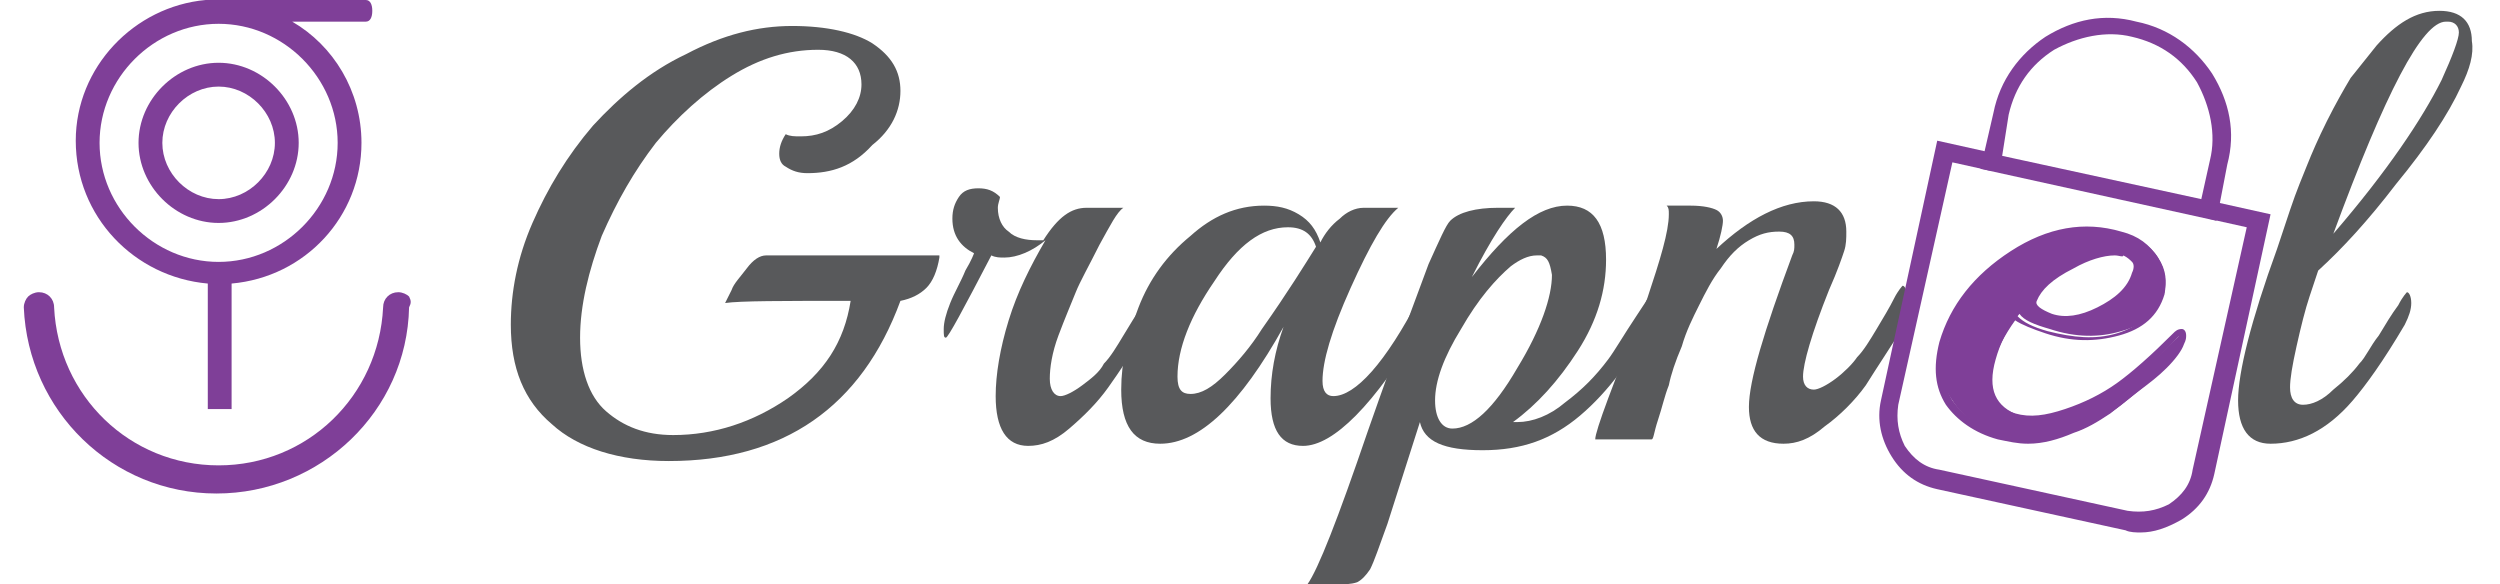 <?xml version="1.0" encoding="utf-8"?>
<!-- Generator: Adobe Illustrator 21.1.0, SVG Export Plug-In . SVG Version: 6.00 Build 0)  -->
<svg version="1.1" id="Layer_1" xmlns="http://www.w3.org/2000/svg" xmlns:xlink="http://www.w3.org/1999/xlink" x="0px" y="0px"
	 viewBox="0 0 115.5 27" style="enable-background:new 0 0 115.5 27;" xml:space="preserve">
<style type="text/css">
	.st0{fill:#58595B;}
	.st1{fill:#7F3F98;}
</style>
<g>
	<g>
		<g>
			<path class="st0" d="M43.4,11.9c-0.1,0.6-0.3,1.1-0.6,1.4c-0.3,0.3-0.7,0.5-1.2,0.6c-1.8,4.9-5.4,7.4-10.7,7.4
				c-2.3,0-4.2-0.6-5.4-1.7c-1.3-1.1-1.9-2.6-1.9-4.6c0-1.5,0.3-3.1,1-4.7c0.7-1.6,1.6-3.1,2.8-4.5c1.2-1.3,2.6-2.5,4.3-3.3
				c1.7-0.9,3.3-1.3,4.9-1.3c1.6,0,2.9,0.3,3.7,0.8c0.9,0.6,1.3,1.3,1.3,2.2c0,0.9-0.4,1.8-1.3,2.5C39.4,7.7,38.4,8,37.3,8
				c-0.4,0-0.7-0.1-1-0.3C36.1,7.6,36,7.4,36,7.1c0-0.3,0.1-0.6,0.3-0.9c0.2,0.1,0.4,0.1,0.7,0.1c0.7,0,1.3-0.2,1.9-0.7
				c0.6-0.5,0.9-1.1,0.9-1.7c0-1-0.7-1.6-2-1.6c-1.4,0-2.7,0.4-4,1.2c-1.3,0.8-2.5,1.9-3.5,3.1c-1,1.3-1.8,2.7-2.5,4.3
				c-0.6,1.6-1,3.2-1,4.7c0,1.5,0.4,2.7,1.2,3.4c0.8,0.7,1.8,1.1,3.1,1.1c1.9,0,3.7-0.6,5.3-1.7c1.7-1.2,2.6-2.6,2.9-4.5
				c-3.2,0-5.1,0-5.8,0.1c0.1-0.2,0.2-0.4,0.3-0.6c0.1-0.3,0.4-0.6,0.7-1c0.3-0.4,0.6-0.6,0.9-0.6H43.4z"/>
			<path class="st0" d="M50.2,9.6l1.4,0h0.3c-0.3,0.2-0.6,0.8-1.1,1.7c-0.5,1-0.9,1.7-1.1,2.2c-0.2,0.5-0.5,1.2-0.8,2
				c-0.3,0.8-0.4,1.5-0.4,2c0,0.5,0.2,0.8,0.5,0.8c0.2,0,0.6-0.2,1-0.5c0.4-0.3,0.8-0.6,1-1c0.3-0.3,0.6-0.8,0.9-1.3
				c0.3-0.5,0.6-1,0.9-1.4c0.2-0.4,0.4-0.6,0.4-0.6c0.1,0,0.2,0.2,0.2,0.5c0,0.3-0.1,0.6-0.3,1c-0.8,1.3-1.4,2.2-1.9,2.9
				c-0.5,0.7-1.1,1.3-1.8,1.9c-0.7,0.6-1.3,0.8-1.9,0.8c-1,0-1.5-0.8-1.5-2.3c0-1,0.2-2.2,0.6-3.5c0.4-1.3,1-2.5,1.7-3.7
				c-0.6,0.5-1.3,0.8-1.9,0.8c-0.2,0-0.4,0-0.6-0.1c-1.3,2.5-2,3.8-2.1,3.8c-0.1,0-0.1-0.1-0.1-0.4c0-0.3,0.1-0.7,0.3-1.2
				c0.2-0.5,0.5-1,0.7-1.5c0.3-0.5,0.4-0.8,0.4-0.8c-0.6-0.3-1-0.8-1-1.6c0-0.4,0.1-0.7,0.3-1c0.2-0.3,0.5-0.4,0.9-0.4
				c0.4,0,0.7,0.1,1,0.4c0,0.1-0.1,0.3-0.1,0.5c0,0.5,0.2,0.9,0.5,1.1c0.3,0.3,0.8,0.4,1.3,0.4c0.1,0,0.3,0,0.3,0
				C48.9,10,49.5,9.6,50.2,9.6z"/>
			<path class="st0" d="M63,9.6l1.3,0h0.3c-0.6,0.5-1.3,1.7-2.2,3.7c-0.9,2-1.3,3.4-1.3,4.3c0,0.5,0.2,0.7,0.5,0.7
				c1,0,2.4-1.5,4-4.6c0.1-0.1,0.1-0.2,0.2-0.2c0.1,0,0.2,0.2,0.2,0.5c0,0.3-0.1,0.6-0.3,1c-2.2,3.7-4.1,5.6-5.5,5.6
				c-1,0-1.5-0.7-1.5-2.2c0-1.1,0.2-2.2,0.6-3.3c-2,3.6-3.9,5.4-5.7,5.4c-1.2,0-1.8-0.8-1.8-2.5c0-1.3,0.3-2.5,0.8-3.8
				c0.5-1.3,1.3-2.4,2.4-3.3c1-0.9,2.1-1.4,3.4-1.4c0.6,0,1.1,0.1,1.6,0.4c0.5,0.3,0.8,0.7,1,1.3c0.2-0.4,0.5-0.8,0.9-1.1
				C62.2,9.8,62.6,9.6,63,9.6z M60.8,11.4c-0.2-0.6-0.6-0.9-1.3-0.9c-1.2,0-2.3,0.8-3.4,2.5c-1.1,1.6-1.7,3.1-1.7,4.4
				c0,0.6,0.2,0.8,0.6,0.8c0.5,0,1-0.3,1.6-0.9c0.6-0.6,1.2-1.3,1.7-2.1C59.5,13.5,60.3,12.2,60.8,11.4z"/>
			<path class="st0" d="M76.5,14.6c-1.1,2-2.2,3.5-3.5,4.6c-1.3,1.1-2.7,1.6-4.5,1.6s-2.7-0.4-2.9-1.3l-1.5,4.7
				c-0.4,1.1-0.6,1.7-0.8,2.1c-0.2,0.3-0.4,0.5-0.6,0.6C62.4,27,62.1,27,61.7,27h-1.3c0.5-0.7,1.4-3,2.8-7.1c1.4-4,2.4-6.6,2.8-7.7
				c0.5-1.1,0.8-1.8,1-2c0.4-0.4,1.2-0.6,2.2-0.6h0.8C69.6,10,68.9,11,68,12.8c1.7-2.2,3.1-3.3,4.4-3.3c1.2,0,1.8,0.8,1.8,2.5
				c0,1.4-0.4,2.8-1.3,4.2c-0.9,1.4-1.9,2.5-3,3.3h0.2c0.7,0,1.5-0.3,2.2-0.9c0.8-0.6,1.4-1.2,2-2c0.3-0.4,0.7-1.1,1.3-2
				c0.6-0.9,0.9-1.4,0.9-1.4c0.1,0,0.2,0.2,0.2,0.5C76.7,14,76.6,14.3,76.5,14.6z M71.2,11.8c-0.1,0-0.1,0-0.2,0
				c-0.4,0-0.8,0.2-1.2,0.5c-0.7,0.6-1.5,1.5-2.3,2.9c-0.8,1.3-1.2,2.4-1.2,3.3c0,0.8,0.3,1.3,0.8,1.3c0.9,0,1.9-0.9,3-2.8
				c1.1-1.8,1.6-3.3,1.6-4.3C71.6,12.1,71.5,11.9,71.2,11.8z"/>
			<path class="st0" d="M88,15c-0.7,1.1-1.3,2-1.8,2.8c-0.5,0.7-1.2,1.4-1.9,1.9c-0.7,0.6-1.3,0.8-1.9,0.8c-1.1,0-1.6-0.6-1.6-1.7
				c0-1.2,0.7-3.5,2-7c0.1-0.2,0.1-0.3,0.1-0.5c0-0.4-0.2-0.6-0.7-0.6c-0.5,0-0.9,0.1-1.4,0.4c-0.5,0.3-0.9,0.7-1.3,1.3
				c-0.4,0.5-0.7,1.1-1,1.7c-0.3,0.6-0.6,1.2-0.8,1.9c-0.3,0.7-0.5,1.3-0.6,1.8c-0.2,0.5-0.3,1-0.5,1.6c-0.2,0.6-0.2,0.9-0.3,0.9
				h-2.6c0-0.4,0.8-2.5,2.4-6.5c0.6-1.8,1-3.1,1-3.9c0-0.2,0-0.3-0.1-0.4h1.1c0.6,0,1,0.1,1.2,0.2c0.2,0.1,0.3,0.3,0.3,0.5
				c0,0.2-0.1,0.7-0.3,1.3c1.5-1.4,3-2.2,4.5-2.2c1,0,1.5,0.5,1.5,1.4c0,0.3,0,0.6-0.1,0.9c-0.1,0.3-0.3,0.9-0.7,1.8
				c-0.8,2-1.2,3.4-1.2,4c0,0.4,0.2,0.6,0.5,0.6c0.2,0,0.6-0.2,1-0.5c0.4-0.3,0.8-0.7,1-1c0.3-0.3,0.6-0.8,0.9-1.3
				c0.3-0.5,0.6-1,0.8-1.4c0.2-0.4,0.4-0.6,0.4-0.6c0.1,0,0.2,0.2,0.2,0.5C88.3,14.3,88.2,14.7,88,15z"/>
		</g>
		<path class="st0" d="M113.7,4c-0.6,1.3-1.6,2.8-3,4.5c-1.3,1.7-2.5,3-3.6,4l-0.4,1.2c-0.2,0.6-0.4,1.4-0.6,2.3
			c-0.2,0.9-0.3,1.5-0.3,1.9c0,0.5,0.2,0.8,0.6,0.8c0.4,0,0.9-0.2,1.4-0.7c0.5-0.4,0.9-0.8,1.2-1.2c0.3-0.3,0.5-0.8,0.9-1.3
			c0.3-0.5,0.6-1,0.9-1.4c0.2-0.4,0.4-0.6,0.4-0.6c0.1,0,0.2,0.2,0.2,0.5c0,0.3-0.1,0.6-0.3,1c-1,1.7-1.8,2.8-2.4,3.5
			c-1.2,1.4-2.5,2-3.8,2c-1,0-1.5-0.7-1.5-2c0-1.3,0.6-3.7,1.8-7c0.1-0.3,0.3-0.9,0.6-1.8c0.3-0.9,0.6-1.6,0.8-2.1
			c0.2-0.5,0.5-1.2,0.9-2c0.4-0.8,0.8-1.5,1.1-2c0.4-0.5,0.8-1,1.2-1.5c0.9-1,1.8-1.6,2.9-1.6c1,0,1.5,0.5,1.5,1.4
			C114.3,2.5,114.1,3.2,113.7,4z M113.1,1H113c-1.1,0-2.8,3.3-5.2,9.8c2.5-2.9,4.1-5.3,5-7.1c0.5-1.1,0.8-1.9,0.8-2.2
			S113.4,1,113.1,1z"/>
	</g>
	<g>
		<path class="st1" d="M100.8,15.4c0.1,0,0.1,0.2,0,0.5s-0.3,0.7-0.7,1c-0.4,0.4-0.8,0.7-1.1,1c-0.4,0.3-0.8,0.7-1.4,1.1
			c-0.6,0.4-1.1,0.7-1.6,0.9c-1.3,0.4-2.4,0.5-3.5,0.2c-1-0.3-1.8-0.8-2.3-1.6c-0.5-0.7-0.6-1.6-0.2-2.7c0.5-1.7,1.6-3,3.2-4.1
			c1.7-1.1,3.3-1.4,4.9-0.9c0.7,0.2,1.3,0.6,1.6,1.1c0.3,0.5,0.4,1,0.3,1.6c-0.3,0.9-0.9,1.5-2,1.8c-1,0.3-2.1,0.3-3.3-0.1
			c-0.7-0.2-1.2-0.4-1.4-0.7c-0.6,0.7-0.9,1.4-1.1,2.1c-0.4,1.4,0,2.2,1.1,2.6c0.7,0.2,1.5,0.1,2.4-0.2c0.9-0.3,1.7-0.7,2.4-1.2
			c0.7-0.5,1.6-1.3,2.6-2.3C100.6,15.4,100.7,15.4,100.8,15.4z M98.7,12.7c0.1-0.5,0-0.8-0.5-0.9c-0.6-0.2-1.5,0-2.5,0.5
			c-1,0.6-1.6,1.1-1.8,1.6c-0.1,0.3,0.2,0.6,0.8,0.8c0.6,0.2,1.4,0.1,2.2-0.3C97.9,13.9,98.4,13.4,98.7,12.7z"/>
		<path class="st1" d="M93.7,20.5c-0.5,0-0.9-0.1-1.4-0.2c-1.1-0.3-1.9-0.9-2.4-1.6c-0.5-0.8-0.6-1.7-0.3-2.9
			c0.5-1.7,1.6-3.1,3.3-4.2c1.7-1.1,3.4-1.4,5.1-0.9c0.8,0.2,1.3,0.6,1.7,1.2c0.4,0.6,0.4,1.1,0.3,1.7c-0.3,1-1,1.6-2.1,1.9
			c-1.1,0.3-2.2,0.3-3.4-0.1c-0.6-0.2-1.1-0.4-1.4-0.6c-0.5,0.7-0.8,1.3-1,1.9c-0.4,1.3,0,2.1,1,2.4c0.7,0.2,1.4,0.1,2.3-0.2
			c0.9-0.3,1.7-0.7,2.4-1.2c0.7-0.5,1.6-1.3,2.6-2.3c0.1-0.1,0.2-0.2,0.4-0.2l0,0c0.1,0,0.2,0.1,0.2,0.3c0,0.1,0,0.2-0.1,0.4
			c-0.1,0.3-0.4,0.7-0.8,1.1c-0.4,0.4-0.8,0.7-1.2,1c-0.4,0.3-0.9,0.7-1.4,1.1c-0.6,0.4-1.1,0.7-1.7,0.9
			C95.1,20.3,94.4,20.5,93.7,20.5z M96.5,10.8c-1.1,0-2.2,0.4-3.3,1.1c-1.6,1-2.7,2.4-3.2,4c-0.3,1.1-0.2,1.9,0.2,2.6
			c0.5,0.7,1.2,1.2,2.2,1.5c1,0.3,2.1,0.2,3.4-0.2c0.5-0.2,1-0.5,1.6-0.9c0.6-0.4,1.1-0.8,1.4-1.1c0.4-0.3,0.8-0.7,1.1-1
			c0.4-0.3,0.6-0.7,0.7-1c0-0.2,0.1-0.3,0.1-0.3c0,0,0,0-0.1,0.1c-1,1.1-1.9,1.8-2.6,2.4c-0.7,0.5-1.5,0.9-2.4,1.3
			c-0.9,0.3-1.7,0.4-2.5,0.2c-1.3-0.4-1.7-1.3-1.2-2.8c0.2-0.7,0.6-1.4,1.1-2.1l0.1-0.1l0.1,0.1c0.3,0.3,0.7,0.5,1.4,0.7
			c1.2,0.3,2.2,0.4,3.2,0.1c1-0.3,1.6-0.9,1.9-1.7c0.2-0.5,0.1-1-0.2-1.5c-0.3-0.5-0.8-0.8-1.5-1C97.5,10.9,97,10.8,96.5,10.8z
			 M95.4,14.9c-0.2,0-0.5,0-0.7-0.1c-0.7-0.2-1-0.5-0.9-0.9c0.2-0.5,0.8-1.1,1.8-1.7c1.1-0.6,1.9-0.8,2.6-0.6
			c0.3,0.1,0.5,0.2,0.6,0.4c0.1,0.2,0.1,0.4,0,0.7l0,0c-0.3,0.7-0.9,1.3-1.8,1.7C96.5,14.7,95.9,14.9,95.4,14.9z M97.7,11.8
			c-0.5,0-1.2,0.2-1.9,0.6c-1,0.5-1.5,1-1.7,1.5c-0.1,0.2,0.2,0.4,0.7,0.6c0.6,0.2,1.3,0.1,2.1-0.3c0.8-0.4,1.4-0.9,1.6-1.6
			c0.1-0.2,0.1-0.4,0-0.5c-0.1-0.1-0.2-0.2-0.4-0.3C98.1,11.9,97.9,11.8,97.7,11.8z"/>
	</g>
	<g>
		<g>
			<path class="st1" d="M98.9,24.6c-0.2,0-0.5,0-0.7-0.1l-8.7-1.9c-0.9-0.2-1.6-0.7-2.1-1.5c-0.5-0.8-0.7-1.7-0.5-2.6l2.6-12
				l2.7,0.6l-0.2,0.8l-1.8-0.4l-2.5,11.2c-0.1,0.7,0,1.3,0.3,1.9c0.4,0.6,0.9,1,1.6,1.1l8.7,1.9c0.7,0.1,1.3,0,1.9-0.3
				c0.6-0.4,1-0.9,1.1-1.6l2.5-11.2l-1.8-0.4l0.2-0.8l2.7,0.6l-2.6,12c-0.2,0.9-0.7,1.6-1.5,2.1C100.1,24.4,99.5,24.6,98.9,24.6z"/>
		</g>
		<g>
			<path class="st1" d="M102.4,10.2L91.5,7.8l0.6-2.6c0.3-1.5,1.2-2.7,2.4-3.5c1.3-0.8,2.7-1.1,4.2-0.7c1.5,0.3,2.7,1.2,3.5,2.4
				c0.8,1.3,1.1,2.7,0.7,4.2L102.4,10.2z M92.5,7.2l9.2,2l0.4-1.8c0.3-1.2,0-2.5-0.6-3.6c-0.7-1.1-1.7-1.8-3-2.1
				c-1.2-0.3-2.5,0-3.6,0.6c-1.1,0.7-1.8,1.7-2.1,3L92.5,7.2z"/>
		</g>
	</g>
	<g>
		<path class="st1" d="M9.6,13.1v5.8h1.1v-5.8c3.4-0.3,6-3.1,6-6.5c0-2.4-1.3-4.5-3.2-5.6h3.4c0.2,0,0.3-0.2,0.3-0.5
			c0-0.3-0.1-0.5-0.3-0.5h-6.2c-0.2,0-0.4,0-0.6,0C9.9,0,9.7,0,9.5,0h0c0,0,0,0,0,0c-3.3,0.3-6,3.1-6,6.5C3.5,10,6.2,12.8,9.6,13.1z
			 M10.1,1.1c3,0,5.5,2.5,5.5,5.5c0,3-2.5,5.5-5.5,5.5c-3,0-5.5-2.5-5.5-5.5C4.6,3.6,7.1,1.1,10.1,1.1z"/>
		<path class="st1" d="M18.9,13.7c-0.1-0.1-0.3-0.2-0.5-0.2c-0.4,0-0.7,0.3-0.7,0.7c-0.2,4.1-3.5,7.3-7.6,7.3
			c-4.1,0-7.4-3.2-7.6-7.3c0-0.4-0.3-0.7-0.7-0.7c-0.2,0-0.4,0.1-0.5,0.2c-0.1,0.1-0.2,0.3-0.2,0.5c0.2,4.8,4.1,8.6,8.9,8.6
			s8.8-3.8,8.9-8.6C19,14,19,13.9,18.9,13.7z"/>
		<path class="st1" d="M10.1,10.3c2,0,3.7-1.7,3.7-3.7c0-2-1.7-3.7-3.7-3.7c-2,0-3.7,1.7-3.7,3.7C6.4,8.6,8.1,10.3,10.1,10.3z
			 M10.1,4c1.4,0,2.6,1.2,2.6,2.6s-1.2,2.6-2.6,2.6S7.5,8,7.5,6.6S8.7,4,10.1,4z"/>
	</g>
</g>
</svg>
